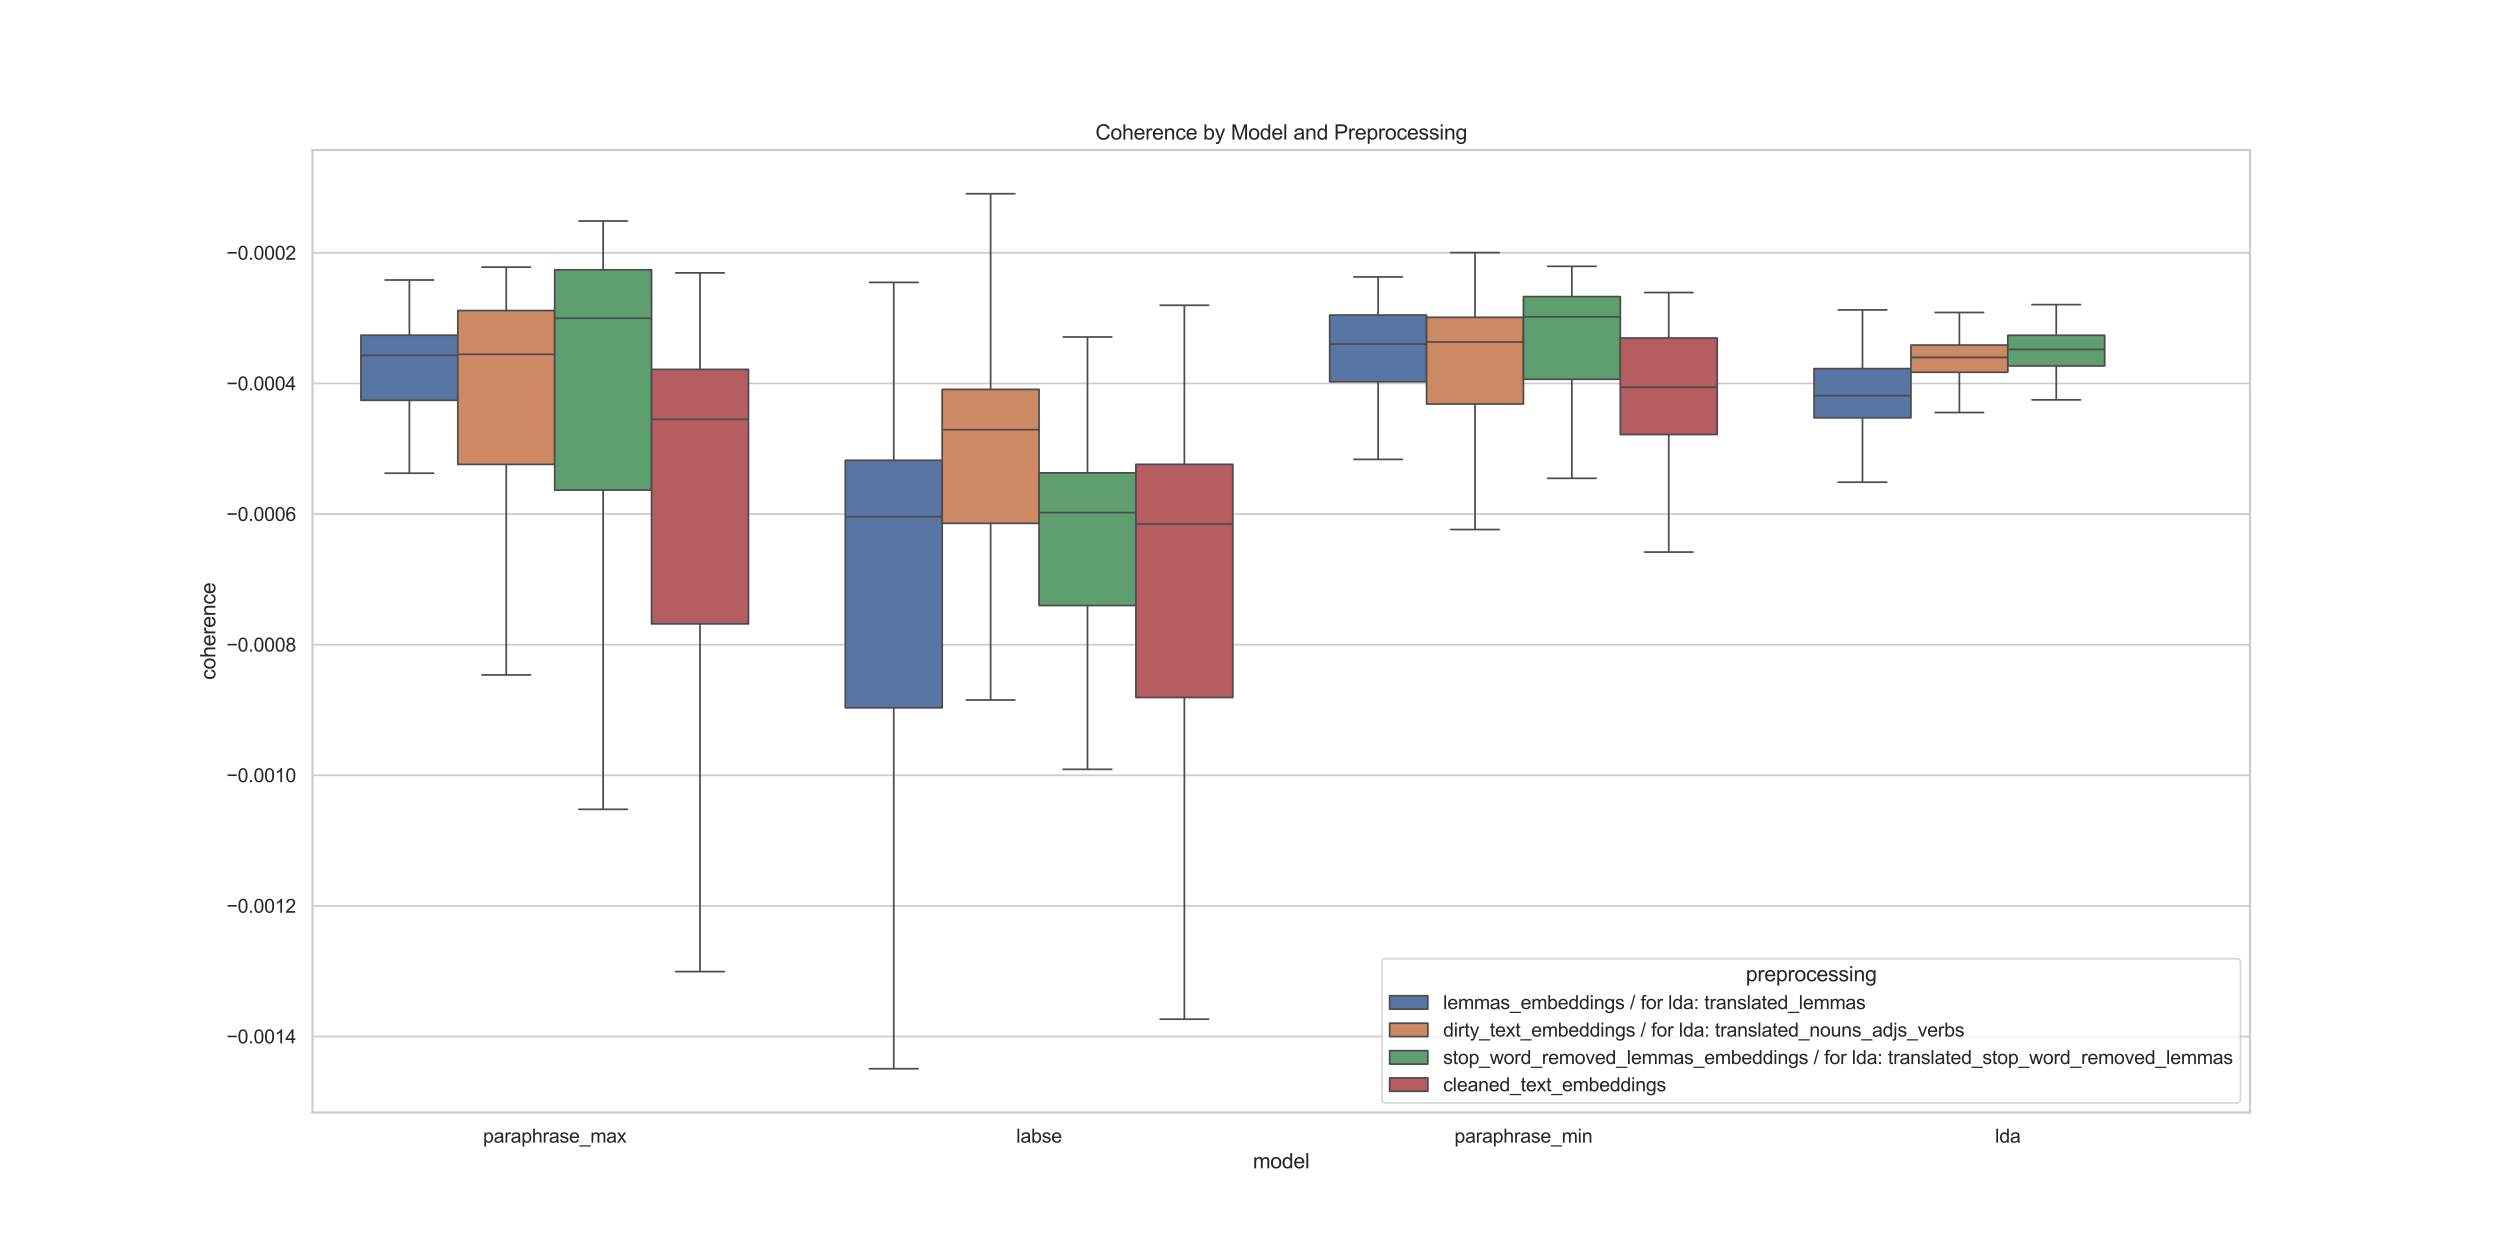 <?xml version="1.0" encoding="utf-8" standalone="no"?>
<!DOCTYPE svg PUBLIC "-//W3C//DTD SVG 1.1//EN"
  "http://www.w3.org/Graphics/SVG/1.1/DTD/svg11.dtd">
<svg xmlns:xlink="http://www.w3.org/1999/xlink" width="1440pt" height="720pt" viewBox="0 0 1440 720" xmlns="http://www.w3.org/2000/svg" version="1.1">
 <defs>
  <style type="text/css">*{stroke-linejoin: round; stroke-linecap: butt}</style>
 </defs>
 <g id="figure_1">
  <g id="patch_1">
   <path d="M 0 720 
L 1440 720 
L 1440 0 
L 0 0 
z
" style="fill: #ffffff"/>
  </g>
  <g id="axes_1">
   <g id="patch_2">
    <path d="M 180 640.8 
L 1296 640.8 
L 1296 86.4 
L 180 86.4 
z
" style="fill: #ffffff"/>
   </g>
   <g id="matplotlib.axis_1">
    <g id="xtick_1">
     <g id="text_1">
      <!-- paraphrase_max -->
      <g style="fill: #262626" transform="translate(278.229 658.174) scale(0.11 -0.11)">
       <defs>
        <path id="ArialMT-70" d="M 422 -1272 
L 422 3319 
L 934 3319 
L 934 2888 
Q 1116 3141 1344 3267 
Q 1572 3394 1897 3394 
Q 2322 3394 2647 3175 
Q 2972 2956 3137 2557 
Q 3303 2159 3303 1684 
Q 3303 1175 3120 767 
Q 2938 359 2589 142 
Q 2241 -75 1856 -75 
Q 1575 -75 1351 44 
Q 1128 163 984 344 
L 984 -1272 
L 422 -1272 
z
M 931 1641 
Q 931 1000 1190 694 
Q 1450 388 1819 388 
Q 2194 388 2461 705 
Q 2728 1022 2728 1688 
Q 2728 2322 2467 2637 
Q 2206 2953 1844 2953 
Q 1484 2953 1207 2617 
Q 931 2281 931 1641 
z
" transform="scale(0.016)"/>
        <path id="ArialMT-61" d="M 2588 409 
Q 2275 144 1986 34 
Q 1697 -75 1366 -75 
Q 819 -75 525 192 
Q 231 459 231 875 
Q 231 1119 342 1320 
Q 453 1522 633 1644 
Q 813 1766 1038 1828 
Q 1203 1872 1538 1913 
Q 2219 1994 2541 2106 
Q 2544 2222 2544 2253 
Q 2544 2597 2384 2738 
Q 2169 2928 1744 2928 
Q 1347 2928 1158 2789 
Q 969 2650 878 2297 
L 328 2372 
Q 403 2725 575 2942 
Q 747 3159 1072 3276 
Q 1397 3394 1825 3394 
Q 2250 3394 2515 3294 
Q 2781 3194 2906 3042 
Q 3031 2891 3081 2659 
Q 3109 2516 3109 2141 
L 3109 1391 
Q 3109 606 3145 398 
Q 3181 191 3288 0 
L 2700 0 
Q 2613 175 2588 409 
z
M 2541 1666 
Q 2234 1541 1622 1453 
Q 1275 1403 1131 1340 
Q 988 1278 909 1158 
Q 831 1038 831 891 
Q 831 666 1001 516 
Q 1172 366 1500 366 
Q 1825 366 2078 508 
Q 2331 650 2450 897 
Q 2541 1088 2541 1459 
L 2541 1666 
z
" transform="scale(0.016)"/>
        <path id="ArialMT-72" d="M 416 0 
L 416 3319 
L 922 3319 
L 922 2816 
Q 1116 3169 1280 3281 
Q 1444 3394 1641 3394 
Q 1925 3394 2219 3213 
L 2025 2691 
Q 1819 2813 1613 2813 
Q 1428 2813 1281 2702 
Q 1134 2591 1072 2394 
Q 978 2094 978 1738 
L 978 0 
L 416 0 
z
" transform="scale(0.016)"/>
        <path id="ArialMT-68" d="M 422 0 
L 422 4581 
L 984 4581 
L 984 2938 
Q 1378 3394 1978 3394 
Q 2347 3394 2619 3248 
Q 2891 3103 3008 2847 
Q 3125 2591 3125 2103 
L 3125 0 
L 2563 0 
L 2563 2103 
Q 2563 2525 2380 2717 
Q 2197 2909 1863 2909 
Q 1613 2909 1392 2779 
Q 1172 2650 1078 2428 
Q 984 2206 984 1816 
L 984 0 
L 422 0 
z
" transform="scale(0.016)"/>
        <path id="ArialMT-73" d="M 197 991 
L 753 1078 
Q 800 744 1014 566 
Q 1228 388 1613 388 
Q 2000 388 2187 545 
Q 2375 703 2375 916 
Q 2375 1106 2209 1216 
Q 2094 1291 1634 1406 
Q 1016 1563 777 1677 
Q 538 1791 414 1992 
Q 291 2194 291 2438 
Q 291 2659 392 2848 
Q 494 3038 669 3163 
Q 800 3259 1026 3326 
Q 1253 3394 1513 3394 
Q 1903 3394 2198 3281 
Q 2494 3169 2634 2976 
Q 2775 2784 2828 2463 
L 2278 2388 
Q 2241 2644 2061 2787 
Q 1881 2931 1553 2931 
Q 1166 2931 1000 2803 
Q 834 2675 834 2503 
Q 834 2394 903 2306 
Q 972 2216 1119 2156 
Q 1203 2125 1616 2013 
Q 2213 1853 2448 1751 
Q 2684 1650 2818 1456 
Q 2953 1263 2953 975 
Q 2953 694 2789 445 
Q 2625 197 2315 61 
Q 2006 -75 1616 -75 
Q 969 -75 630 194 
Q 291 463 197 991 
z
" transform="scale(0.016)"/>
        <path id="ArialMT-65" d="M 2694 1069 
L 3275 997 
Q 3138 488 2766 206 
Q 2394 -75 1816 -75 
Q 1088 -75 661 373 
Q 234 822 234 1631 
Q 234 2469 665 2931 
Q 1097 3394 1784 3394 
Q 2450 3394 2872 2941 
Q 3294 2488 3294 1666 
Q 3294 1616 3291 1516 
L 816 1516 
Q 847 969 1125 678 
Q 1403 388 1819 388 
Q 2128 388 2347 550 
Q 2566 713 2694 1069 
z
M 847 1978 
L 2700 1978 
Q 2663 2397 2488 2606 
Q 2219 2931 1791 2931 
Q 1403 2931 1139 2672 
Q 875 2413 847 1978 
z
" transform="scale(0.016)"/>
        <path id="ArialMT-5f" d="M -97 -1272 
L -97 -866 
L 3631 -866 
L 3631 -1272 
L -97 -1272 
z
" transform="scale(0.016)"/>
        <path id="ArialMT-6d" d="M 422 0 
L 422 3319 
L 925 3319 
L 925 2853 
Q 1081 3097 1340 3245 
Q 1600 3394 1931 3394 
Q 2300 3394 2536 3241 
Q 2772 3088 2869 2813 
Q 3263 3394 3894 3394 
Q 4388 3394 4653 3120 
Q 4919 2847 4919 2278 
L 4919 0 
L 4359 0 
L 4359 2091 
Q 4359 2428 4304 2576 
Q 4250 2725 4106 2815 
Q 3963 2906 3769 2906 
Q 3419 2906 3187 2673 
Q 2956 2441 2956 1928 
L 2956 0 
L 2394 0 
L 2394 2156 
Q 2394 2531 2256 2718 
Q 2119 2906 1806 2906 
Q 1569 2906 1367 2781 
Q 1166 2656 1075 2415 
Q 984 2175 984 1722 
L 984 0 
L 422 0 
z
" transform="scale(0.016)"/>
        <path id="ArialMT-78" d="M 47 0 
L 1259 1725 
L 138 3319 
L 841 3319 
L 1350 2541 
Q 1494 2319 1581 2169 
Q 1719 2375 1834 2534 
L 2394 3319 
L 3066 3319 
L 1919 1756 
L 3153 0 
L 2463 0 
L 1781 1031 
L 1600 1309 
L 728 0 
L 47 0 
z
" transform="scale(0.016)"/>
       </defs>
       <use xlink:href="#ArialMT-70"/>
       <use xlink:href="#ArialMT-61" x="55.615"/>
       <use xlink:href="#ArialMT-72" x="111.23"/>
       <use xlink:href="#ArialMT-61" x="144.531"/>
       <use xlink:href="#ArialMT-70" x="200.146"/>
       <use xlink:href="#ArialMT-68" x="255.762"/>
       <use xlink:href="#ArialMT-72" x="311.377"/>
       <use xlink:href="#ArialMT-61" x="344.678"/>
       <use xlink:href="#ArialMT-73" x="400.293"/>
       <use xlink:href="#ArialMT-65" x="450.293"/>
       <use xlink:href="#ArialMT-5f" x="505.908"/>
       <use xlink:href="#ArialMT-6d" x="561.523"/>
       <use xlink:href="#ArialMT-61" x="644.824"/>
       <use xlink:href="#ArialMT-78" x="700.439"/>
      </g>
     </g>
    </g>
    <g id="xtick_2">
     <g id="text_2">
      <!-- labse -->
      <g style="fill: #262626" transform="translate(585.352 658.174) scale(0.11 -0.11)">
       <defs>
        <path id="ArialMT-6c" d="M 409 0 
L 409 4581 
L 972 4581 
L 972 0 
L 409 0 
z
" transform="scale(0.016)"/>
        <path id="ArialMT-62" d="M 941 0 
L 419 0 
L 419 4581 
L 981 4581 
L 981 2947 
Q 1338 3394 1891 3394 
Q 2197 3394 2470 3270 
Q 2744 3147 2920 2923 
Q 3097 2700 3197 2384 
Q 3297 2069 3297 1709 
Q 3297 856 2875 390 
Q 2453 -75 1863 -75 
Q 1275 -75 941 416 
L 941 0 
z
M 934 1684 
Q 934 1088 1097 822 
Q 1363 388 1816 388 
Q 2184 388 2453 708 
Q 2722 1028 2722 1663 
Q 2722 2313 2464 2622 
Q 2206 2931 1841 2931 
Q 1472 2931 1203 2611 
Q 934 2291 934 1684 
z
" transform="scale(0.016)"/>
       </defs>
       <use xlink:href="#ArialMT-6c"/>
       <use xlink:href="#ArialMT-61" x="22.217"/>
       <use xlink:href="#ArialMT-62" x="77.832"/>
       <use xlink:href="#ArialMT-73" x="133.447"/>
       <use xlink:href="#ArialMT-65" x="183.447"/>
      </g>
     </g>
    </g>
    <g id="xtick_3">
     <g id="text_3">
      <!-- paraphrase_min -->
      <g style="fill: #262626" transform="translate(837.757 658.174) scale(0.11 -0.11)">
       <defs>
        <path id="ArialMT-69" d="M 425 3934 
L 425 4581 
L 988 4581 
L 988 3934 
L 425 3934 
z
M 425 0 
L 425 3319 
L 988 3319 
L 988 0 
L 425 0 
z
" transform="scale(0.016)"/>
        <path id="ArialMT-6e" d="M 422 0 
L 422 3319 
L 928 3319 
L 928 2847 
Q 1294 3394 1984 3394 
Q 2284 3394 2536 3286 
Q 2788 3178 2913 3003 
Q 3038 2828 3088 2588 
Q 3119 2431 3119 2041 
L 3119 0 
L 2556 0 
L 2556 2019 
Q 2556 2363 2490 2533 
Q 2425 2703 2258 2804 
Q 2091 2906 1866 2906 
Q 1506 2906 1245 2678 
Q 984 2450 984 1813 
L 984 0 
L 422 0 
z
" transform="scale(0.016)"/>
       </defs>
       <use xlink:href="#ArialMT-70"/>
       <use xlink:href="#ArialMT-61" x="55.615"/>
       <use xlink:href="#ArialMT-72" x="111.23"/>
       <use xlink:href="#ArialMT-61" x="144.531"/>
       <use xlink:href="#ArialMT-70" x="200.146"/>
       <use xlink:href="#ArialMT-68" x="255.762"/>
       <use xlink:href="#ArialMT-72" x="311.377"/>
       <use xlink:href="#ArialMT-61" x="344.678"/>
       <use xlink:href="#ArialMT-73" x="400.293"/>
       <use xlink:href="#ArialMT-65" x="450.293"/>
       <use xlink:href="#ArialMT-5f" x="505.908"/>
       <use xlink:href="#ArialMT-6d" x="561.523"/>
       <use xlink:href="#ArialMT-69" x="644.824"/>
       <use xlink:href="#ArialMT-6e" x="667.041"/>
      </g>
     </g>
    </g>
    <g id="xtick_4">
     <g id="text_4">
      <!-- lda -->
      <g style="fill: #262626" transform="translate(1149.161 658.174) scale(0.11 -0.11)">
       <defs>
        <path id="ArialMT-64" d="M 2575 0 
L 2575 419 
Q 2259 -75 1647 -75 
Q 1250 -75 917 144 
Q 584 363 401 755 
Q 219 1147 219 1656 
Q 219 2153 384 2558 
Q 550 2963 881 3178 
Q 1213 3394 1622 3394 
Q 1922 3394 2156 3267 
Q 2391 3141 2538 2938 
L 2538 4581 
L 3097 4581 
L 3097 0 
L 2575 0 
z
M 797 1656 
Q 797 1019 1065 703 
Q 1334 388 1700 388 
Q 2069 388 2326 689 
Q 2584 991 2584 1609 
Q 2584 2291 2321 2609 
Q 2059 2928 1675 2928 
Q 1300 2928 1048 2622 
Q 797 2316 797 1656 
z
" transform="scale(0.016)"/>
       </defs>
       <use xlink:href="#ArialMT-6c"/>
       <use xlink:href="#ArialMT-64" x="22.217"/>
       <use xlink:href="#ArialMT-61" x="77.832"/>
      </g>
     </g>
    </g>
    <g id="text_5">
     <!-- model -->
     <g style="fill: #262626" transform="translate(721.659 672.949) scale(0.12 -0.12)">
      <defs>
       <path id="ArialMT-6f" d="M 213 1659 
Q 213 2581 725 3025 
Q 1153 3394 1769 3394 
Q 2453 3394 2887 2945 
Q 3322 2497 3322 1706 
Q 3322 1066 3130 698 
Q 2938 331 2570 128 
Q 2203 -75 1769 -75 
Q 1072 -75 642 372 
Q 213 819 213 1659 
z
M 791 1659 
Q 791 1022 1069 705 
Q 1347 388 1769 388 
Q 2188 388 2466 706 
Q 2744 1025 2744 1678 
Q 2744 2294 2464 2611 
Q 2184 2928 1769 2928 
Q 1347 2928 1069 2612 
Q 791 2297 791 1659 
z
" transform="scale(0.016)"/>
      </defs>
      <use xlink:href="#ArialMT-6d"/>
      <use xlink:href="#ArialMT-6f" x="83.301"/>
      <use xlink:href="#ArialMT-64" x="138.916"/>
      <use xlink:href="#ArialMT-65" x="194.531"/>
      <use xlink:href="#ArialMT-6c" x="250.146"/>
     </g>
    </g>
   </g>
   <g id="matplotlib.axis_2">
    <g id="ytick_1">
     <g id="line2d_1">
      <path d="M 180 597.036 
L 1296 597.036 
" clip-path="url(#pab6ccb978d)" style="fill: none; stroke: #cccccc; stroke-linecap: round"/>
     </g>
     <g id="text_6">
      <!-- −0.0014 -->
      <g style="fill: #262626" transform="translate(130.434 600.973) scale(0.11 -0.11)">
       <defs>
        <path id="ArialMT-2212" d="M 3381 1997 
L 356 1997 
L 356 2522 
L 3381 2522 
L 3381 1997 
z
" transform="scale(0.016)"/>
        <path id="ArialMT-30" d="M 266 2259 
Q 266 3072 433 3567 
Q 600 4063 929 4331 
Q 1259 4600 1759 4600 
Q 2128 4600 2406 4451 
Q 2684 4303 2865 4023 
Q 3047 3744 3150 3342 
Q 3253 2941 3253 2259 
Q 3253 1453 3087 958 
Q 2922 463 2592 192 
Q 2263 -78 1759 -78 
Q 1097 -78 719 397 
Q 266 969 266 2259 
z
M 844 2259 
Q 844 1131 1108 757 
Q 1372 384 1759 384 
Q 2147 384 2411 759 
Q 2675 1134 2675 2259 
Q 2675 3391 2411 3762 
Q 2147 4134 1753 4134 
Q 1366 4134 1134 3806 
Q 844 3388 844 2259 
z
" transform="scale(0.016)"/>
        <path id="ArialMT-2e" d="M 581 0 
L 581 641 
L 1222 641 
L 1222 0 
L 581 0 
z
" transform="scale(0.016)"/>
        <path id="ArialMT-31" d="M 2384 0 
L 1822 0 
L 1822 3584 
Q 1619 3391 1289 3197 
Q 959 3003 697 2906 
L 697 3450 
Q 1169 3672 1522 3987 
Q 1875 4303 2022 4600 
L 2384 4600 
L 2384 0 
z
" transform="scale(0.016)"/>
        <path id="ArialMT-34" d="M 2069 0 
L 2069 1097 
L 81 1097 
L 81 1613 
L 2172 4581 
L 2631 4581 
L 2631 1613 
L 3250 1613 
L 3250 1097 
L 2631 1097 
L 2631 0 
L 2069 0 
z
M 2069 1613 
L 2069 3678 
L 634 1613 
L 2069 1613 
z
" transform="scale(0.016)"/>
       </defs>
       <use xlink:href="#ArialMT-2212"/>
       <use xlink:href="#ArialMT-30" x="58.398"/>
       <use xlink:href="#ArialMT-2e" x="114.014"/>
       <use xlink:href="#ArialMT-30" x="141.797"/>
       <use xlink:href="#ArialMT-30" x="197.412"/>
       <use xlink:href="#ArialMT-31" x="253.027"/>
       <use xlink:href="#ArialMT-34" x="308.643"/>
      </g>
     </g>
    </g>
    <g id="ytick_2">
     <g id="line2d_2">
      <path d="M 180 521.807 
L 1296 521.807 
" clip-path="url(#pab6ccb978d)" style="fill: none; stroke: #cccccc; stroke-linecap: round"/>
     </g>
     <g id="text_7">
      <!-- −0.0012 -->
      <g style="fill: #262626" transform="translate(130.434 525.744) scale(0.11 -0.11)">
       <defs>
        <path id="ArialMT-32" d="M 3222 541 
L 3222 0 
L 194 0 
Q 188 203 259 391 
Q 375 700 629 1000 
Q 884 1300 1366 1694 
Q 2113 2306 2375 2664 
Q 2638 3022 2638 3341 
Q 2638 3675 2398 3904 
Q 2159 4134 1775 4134 
Q 1369 4134 1125 3890 
Q 881 3647 878 3216 
L 300 3275 
Q 359 3922 746 4261 
Q 1134 4600 1788 4600 
Q 2447 4600 2831 4234 
Q 3216 3869 3216 3328 
Q 3216 3053 3103 2787 
Q 2991 2522 2730 2228 
Q 2469 1934 1863 1422 
Q 1356 997 1212 845 
Q 1069 694 975 541 
L 3222 541 
z
" transform="scale(0.016)"/>
       </defs>
       <use xlink:href="#ArialMT-2212"/>
       <use xlink:href="#ArialMT-30" x="58.398"/>
       <use xlink:href="#ArialMT-2e" x="114.014"/>
       <use xlink:href="#ArialMT-30" x="141.797"/>
       <use xlink:href="#ArialMT-30" x="197.412"/>
       <use xlink:href="#ArialMT-31" x="253.027"/>
       <use xlink:href="#ArialMT-32" x="308.643"/>
      </g>
     </g>
    </g>
    <g id="ytick_3">
     <g id="line2d_3">
      <path d="M 180 446.578 
L 1296 446.578 
" clip-path="url(#pab6ccb978d)" style="fill: none; stroke: #cccccc; stroke-linecap: round"/>
     </g>
     <g id="text_8">
      <!-- −0.0010 -->
      <g style="fill: #262626" transform="translate(130.434 450.515) scale(0.11 -0.11)">
       <use xlink:href="#ArialMT-2212"/>
       <use xlink:href="#ArialMT-30" x="58.398"/>
       <use xlink:href="#ArialMT-2e" x="114.014"/>
       <use xlink:href="#ArialMT-30" x="141.797"/>
       <use xlink:href="#ArialMT-30" x="197.412"/>
       <use xlink:href="#ArialMT-31" x="253.027"/>
       <use xlink:href="#ArialMT-30" x="308.643"/>
      </g>
     </g>
    </g>
    <g id="ytick_4">
     <g id="line2d_4">
      <path d="M 180 371.35 
L 1296 371.35 
" clip-path="url(#pab6ccb978d)" style="fill: none; stroke: #cccccc; stroke-linecap: round"/>
     </g>
     <g id="text_9">
      <!-- −0.0008 -->
      <g style="fill: #262626" transform="translate(130.434 375.287) scale(0.11 -0.11)">
       <defs>
        <path id="ArialMT-38" d="M 1131 2484 
Q 781 2613 612 2850 
Q 444 3088 444 3419 
Q 444 3919 803 4259 
Q 1163 4600 1759 4600 
Q 2359 4600 2725 4251 
Q 3091 3903 3091 3403 
Q 3091 3084 2923 2848 
Q 2756 2613 2416 2484 
Q 2838 2347 3058 2040 
Q 3278 1734 3278 1309 
Q 3278 722 2862 322 
Q 2447 -78 1769 -78 
Q 1091 -78 675 323 
Q 259 725 259 1325 
Q 259 1772 486 2073 
Q 713 2375 1131 2484 
z
M 1019 3438 
Q 1019 3113 1228 2906 
Q 1438 2700 1772 2700 
Q 2097 2700 2305 2904 
Q 2513 3109 2513 3406 
Q 2513 3716 2298 3927 
Q 2084 4138 1766 4138 
Q 1444 4138 1231 3931 
Q 1019 3725 1019 3438 
z
M 838 1322 
Q 838 1081 952 856 
Q 1066 631 1291 507 
Q 1516 384 1775 384 
Q 2178 384 2440 643 
Q 2703 903 2703 1303 
Q 2703 1709 2433 1975 
Q 2163 2241 1756 2241 
Q 1359 2241 1098 1978 
Q 838 1716 838 1322 
z
" transform="scale(0.016)"/>
       </defs>
       <use xlink:href="#ArialMT-2212"/>
       <use xlink:href="#ArialMT-30" x="58.398"/>
       <use xlink:href="#ArialMT-2e" x="114.014"/>
       <use xlink:href="#ArialMT-30" x="141.797"/>
       <use xlink:href="#ArialMT-30" x="197.412"/>
       <use xlink:href="#ArialMT-30" x="253.027"/>
       <use xlink:href="#ArialMT-38" x="308.643"/>
      </g>
     </g>
    </g>
    <g id="ytick_5">
     <g id="line2d_5">
      <path d="M 180 296.121 
L 1296 296.121 
" clip-path="url(#pab6ccb978d)" style="fill: none; stroke: #cccccc; stroke-linecap: round"/>
     </g>
     <g id="text_10">
      <!-- −0.0006 -->
      <g style="fill: #262626" transform="translate(130.434 300.058) scale(0.11 -0.11)">
       <defs>
        <path id="ArialMT-36" d="M 3184 3459 
L 2625 3416 
Q 2550 3747 2413 3897 
Q 2184 4138 1850 4138 
Q 1581 4138 1378 3988 
Q 1113 3794 959 3422 
Q 806 3050 800 2363 
Q 1003 2672 1297 2822 
Q 1591 2972 1913 2972 
Q 2475 2972 2870 2558 
Q 3266 2144 3266 1488 
Q 3266 1056 3080 686 
Q 2894 316 2569 119 
Q 2244 -78 1831 -78 
Q 1128 -78 684 439 
Q 241 956 241 2144 
Q 241 3472 731 4075 
Q 1159 4600 1884 4600 
Q 2425 4600 2770 4297 
Q 3116 3994 3184 3459 
z
M 888 1484 
Q 888 1194 1011 928 
Q 1134 663 1356 523 
Q 1578 384 1822 384 
Q 2178 384 2434 671 
Q 2691 959 2691 1453 
Q 2691 1928 2437 2201 
Q 2184 2475 1800 2475 
Q 1419 2475 1153 2201 
Q 888 1928 888 1484 
z
" transform="scale(0.016)"/>
       </defs>
       <use xlink:href="#ArialMT-2212"/>
       <use xlink:href="#ArialMT-30" x="58.398"/>
       <use xlink:href="#ArialMT-2e" x="114.014"/>
       <use xlink:href="#ArialMT-30" x="141.797"/>
       <use xlink:href="#ArialMT-30" x="197.412"/>
       <use xlink:href="#ArialMT-30" x="253.027"/>
       <use xlink:href="#ArialMT-36" x="308.643"/>
      </g>
     </g>
    </g>
    <g id="ytick_6">
     <g id="line2d_6">
      <path d="M 180 220.892 
L 1296 220.892 
" clip-path="url(#pab6ccb978d)" style="fill: none; stroke: #cccccc; stroke-linecap: round"/>
     </g>
     <g id="text_11">
      <!-- −0.0004 -->
      <g style="fill: #262626" transform="translate(130.434 224.829) scale(0.11 -0.11)">
       <use xlink:href="#ArialMT-2212"/>
       <use xlink:href="#ArialMT-30" x="58.398"/>
       <use xlink:href="#ArialMT-2e" x="114.014"/>
       <use xlink:href="#ArialMT-30" x="141.797"/>
       <use xlink:href="#ArialMT-30" x="197.412"/>
       <use xlink:href="#ArialMT-30" x="253.027"/>
       <use xlink:href="#ArialMT-34" x="308.643"/>
      </g>
     </g>
    </g>
    <g id="ytick_7">
     <g id="line2d_7">
      <path d="M 180 145.664 
L 1296 145.664 
" clip-path="url(#pab6ccb978d)" style="fill: none; stroke: #cccccc; stroke-linecap: round"/>
     </g>
     <g id="text_12">
      <!-- −0.0002 -->
      <g style="fill: #262626" transform="translate(130.434 149.601) scale(0.11 -0.11)">
       <use xlink:href="#ArialMT-2212"/>
       <use xlink:href="#ArialMT-30" x="58.398"/>
       <use xlink:href="#ArialMT-2e" x="114.014"/>
       <use xlink:href="#ArialMT-30" x="141.797"/>
       <use xlink:href="#ArialMT-30" x="197.412"/>
       <use xlink:href="#ArialMT-30" x="253.027"/>
       <use xlink:href="#ArialMT-32" x="308.643"/>
      </g>
     </g>
    </g>
    <g id="text_13">
     <!-- coherence -->
     <g style="fill: #262626" transform="translate(124.049 391.617) rotate(-90) scale(0.12 -0.12)">
      <defs>
       <path id="ArialMT-63" d="M 2588 1216 
L 3141 1144 
Q 3050 572 2676 248 
Q 2303 -75 1759 -75 
Q 1078 -75 664 370 
Q 250 816 250 1647 
Q 250 2184 428 2587 
Q 606 2991 970 3192 
Q 1334 3394 1763 3394 
Q 2303 3394 2647 3120 
Q 2991 2847 3088 2344 
L 2541 2259 
Q 2463 2594 2264 2762 
Q 2066 2931 1784 2931 
Q 1359 2931 1093 2626 
Q 828 2322 828 1663 
Q 828 994 1084 691 
Q 1341 388 1753 388 
Q 2084 388 2306 591 
Q 2528 794 2588 1216 
z
" transform="scale(0.016)"/>
      </defs>
      <use xlink:href="#ArialMT-63"/>
      <use xlink:href="#ArialMT-6f" x="50"/>
      <use xlink:href="#ArialMT-68" x="105.615"/>
      <use xlink:href="#ArialMT-65" x="161.23"/>
      <use xlink:href="#ArialMT-72" x="216.846"/>
      <use xlink:href="#ArialMT-65" x="250.146"/>
      <use xlink:href="#ArialMT-6e" x="305.762"/>
      <use xlink:href="#ArialMT-63" x="361.377"/>
      <use xlink:href="#ArialMT-65" x="411.377"/>
     </g>
    </g>
   </g>
   <g id="patch_3">
    <path d="M 319.5 70.435 
L 319.5 70.435 
L 319.5 70.435 
L 319.5 70.435 
z
" clip-path="url(#pab6ccb978d)" style="fill: #5875a4; stroke: #4c4c4c; stroke-linejoin: miter"/>
   </g>
   <g id="patch_4">
    <path d="M 319.5 70.435 
L 319.5 70.435 
L 319.5 70.435 
L 319.5 70.435 
z
" clip-path="url(#pab6ccb978d)" style="fill: #cc8963; stroke: #4c4c4c; stroke-linejoin: miter"/>
   </g>
   <g id="patch_5">
    <path d="M 319.5 70.435 
L 319.5 70.435 
L 319.5 70.435 
L 319.5 70.435 
z
" clip-path="url(#pab6ccb978d)" style="fill: #5f9e6e; stroke: #4c4c4c; stroke-linejoin: miter"/>
   </g>
   <g id="patch_6">
    <path d="M 319.5 70.435 
L 319.5 70.435 
L 319.5 70.435 
L 319.5 70.435 
z
" clip-path="url(#pab6ccb978d)" style="fill: #b55d60; stroke: #4c4c4c; stroke-linejoin: miter"/>
   </g>
   <g id="patch_7">
    <path d="M 207.9 230.61 
L 263.7 230.61 
L 263.7 193.08 
L 207.9 193.08 
L 207.9 230.61 
z
" clip-path="url(#pab6ccb978d)" style="fill: #5875a4; stroke: #4c4c4c; stroke-linejoin: miter"/>
   </g>
   <g id="line2d_8">
    <path d="M 235.8 230.61 
L 235.8 272.55 
" clip-path="url(#pab6ccb978d)" style="fill: none; stroke: #4c4c4c"/>
   </g>
   <g id="line2d_9">
    <path d="M 235.8 193.08 
L 235.8 161.295 
" clip-path="url(#pab6ccb978d)" style="fill: none; stroke: #4c4c4c"/>
   </g>
   <g id="line2d_10">
    <path d="M 221.85 272.55 
L 249.75 272.55 
" clip-path="url(#pab6ccb978d)" style="fill: none; stroke: #4c4c4c; stroke-linecap: round"/>
   </g>
   <g id="line2d_11">
    <path d="M 221.85 161.295 
L 249.75 161.295 
" clip-path="url(#pab6ccb978d)" style="fill: none; stroke: #4c4c4c; stroke-linecap: round"/>
   </g>
   <g id="patch_8">
    <path d="M 486.9 407.679 
L 542.7 407.679 
L 542.7 265.103 
L 486.9 265.103 
L 486.9 407.679 
z
" clip-path="url(#pab6ccb978d)" style="fill: #5875a4; stroke: #4c4c4c; stroke-linejoin: miter"/>
   </g>
   <g id="line2d_12">
    <path d="M 514.8 407.679 
L 514.8 615.6 
" clip-path="url(#pab6ccb978d)" style="fill: none; stroke: #4c4c4c"/>
   </g>
   <g id="line2d_13">
    <path d="M 514.8 265.103 
L 514.8 162.677 
" clip-path="url(#pab6ccb978d)" style="fill: none; stroke: #4c4c4c"/>
   </g>
   <g id="line2d_14">
    <path d="M 500.85 615.6 
L 528.75 615.6 
" clip-path="url(#pab6ccb978d)" style="fill: none; stroke: #4c4c4c; stroke-linecap: round"/>
   </g>
   <g id="line2d_15">
    <path d="M 500.85 162.677 
L 528.75 162.677 
" clip-path="url(#pab6ccb978d)" style="fill: none; stroke: #4c4c4c; stroke-linecap: round"/>
   </g>
   <g id="patch_9">
    <path d="M 765.9 219.907 
L 821.7 219.907 
L 821.7 181.497 
L 765.9 181.497 
L 765.9 219.907 
z
" clip-path="url(#pab6ccb978d)" style="fill: #5875a4; stroke: #4c4c4c; stroke-linejoin: miter"/>
   </g>
   <g id="line2d_16">
    <path d="M 793.8 219.907 
L 793.8 264.615 
" clip-path="url(#pab6ccb978d)" style="fill: none; stroke: #4c4c4c"/>
   </g>
   <g id="line2d_17">
    <path d="M 793.8 181.497 
L 793.8 159.527 
" clip-path="url(#pab6ccb978d)" style="fill: none; stroke: #4c4c4c"/>
   </g>
   <g id="line2d_18">
    <path d="M 779.85 264.615 
L 807.75 264.615 
" clip-path="url(#pab6ccb978d)" style="fill: none; stroke: #4c4c4c; stroke-linecap: round"/>
   </g>
   <g id="line2d_19">
    <path d="M 779.85 159.527 
L 807.75 159.527 
" clip-path="url(#pab6ccb978d)" style="fill: none; stroke: #4c4c4c; stroke-linecap: round"/>
   </g>
   <g id="patch_10">
    <path d="M 1044.9 240.656 
L 1100.7 240.656 
L 1100.7 212.312 
L 1044.9 212.312 
L 1044.9 240.656 
z
" clip-path="url(#pab6ccb978d)" style="fill: #5875a4; stroke: #4c4c4c; stroke-linejoin: miter"/>
   </g>
   <g id="line2d_20">
    <path d="M 1072.8 240.656 
L 1072.8 277.751 
" clip-path="url(#pab6ccb978d)" style="fill: none; stroke: #4c4c4c"/>
   </g>
   <g id="line2d_21">
    <path d="M 1072.8 212.312 
L 1072.8 178.524 
" clip-path="url(#pab6ccb978d)" style="fill: none; stroke: #4c4c4c"/>
   </g>
   <g id="line2d_22">
    <path d="M 1058.85 277.751 
L 1086.75 277.751 
" clip-path="url(#pab6ccb978d)" style="fill: none; stroke: #4c4c4c; stroke-linecap: round"/>
   </g>
   <g id="line2d_23">
    <path d="M 1058.85 178.524 
L 1086.75 178.524 
" clip-path="url(#pab6ccb978d)" style="fill: none; stroke: #4c4c4c; stroke-linecap: round"/>
   </g>
   <g id="patch_11">
    <path d="M 263.7 267.496 
L 319.5 267.496 
L 319.5 178.885 
L 263.7 178.885 
L 263.7 267.496 
z
" clip-path="url(#pab6ccb978d)" style="fill: #cc8963; stroke: #4c4c4c; stroke-linejoin: miter"/>
   </g>
   <g id="line2d_24">
    <path d="M 291.6 267.496 
L 291.6 388.755 
" clip-path="url(#pab6ccb978d)" style="fill: none; stroke: #4c4c4c"/>
   </g>
   <g id="line2d_25">
    <path d="M 291.6 178.885 
L 291.6 153.877 
" clip-path="url(#pab6ccb978d)" style="fill: none; stroke: #4c4c4c"/>
   </g>
   <g id="line2d_26">
    <path d="M 277.65 388.755 
L 305.55 388.755 
" clip-path="url(#pab6ccb978d)" style="fill: none; stroke: #4c4c4c; stroke-linecap: round"/>
   </g>
   <g id="line2d_27">
    <path d="M 277.65 153.877 
L 305.55 153.877 
" clip-path="url(#pab6ccb978d)" style="fill: none; stroke: #4c4c4c; stroke-linecap: round"/>
   </g>
   <g id="patch_12">
    <path d="M 542.7 301.451 
L 598.5 301.451 
L 598.5 224.28 
L 542.7 224.28 
L 542.7 301.451 
z
" clip-path="url(#pab6ccb978d)" style="fill: #cc8963; stroke: #4c4c4c; stroke-linejoin: miter"/>
   </g>
   <g id="line2d_28">
    <path d="M 570.6 301.451 
L 570.6 403.202 
" clip-path="url(#pab6ccb978d)" style="fill: none; stroke: #4c4c4c"/>
   </g>
   <g id="line2d_29">
    <path d="M 570.6 224.28 
L 570.6 111.6 
" clip-path="url(#pab6ccb978d)" style="fill: none; stroke: #4c4c4c"/>
   </g>
   <g id="line2d_30">
    <path d="M 556.65 403.202 
L 584.55 403.202 
" clip-path="url(#pab6ccb978d)" style="fill: none; stroke: #4c4c4c; stroke-linecap: round"/>
   </g>
   <g id="line2d_31">
    <path d="M 556.65 111.6 
L 584.55 111.6 
" clip-path="url(#pab6ccb978d)" style="fill: none; stroke: #4c4c4c; stroke-linecap: round"/>
   </g>
   <g id="patch_13">
    <path d="M 821.7 232.69 
L 877.5 232.69 
L 877.5 182.797 
L 821.7 182.797 
L 821.7 232.69 
z
" clip-path="url(#pab6ccb978d)" style="fill: #cc8963; stroke: #4c4c4c; stroke-linejoin: miter"/>
   </g>
   <g id="line2d_32">
    <path d="M 849.6 232.69 
L 849.6 304.998 
" clip-path="url(#pab6ccb978d)" style="fill: none; stroke: #4c4c4c"/>
   </g>
   <g id="line2d_33">
    <path d="M 849.6 182.797 
L 849.6 145.514 
" clip-path="url(#pab6ccb978d)" style="fill: none; stroke: #4c4c4c"/>
   </g>
   <g id="line2d_34">
    <path d="M 835.65 304.998 
L 863.55 304.998 
" clip-path="url(#pab6ccb978d)" style="fill: none; stroke: #4c4c4c; stroke-linecap: round"/>
   </g>
   <g id="line2d_35">
    <path d="M 835.65 145.514 
L 863.55 145.514 
" clip-path="url(#pab6ccb978d)" style="fill: none; stroke: #4c4c4c; stroke-linecap: round"/>
   </g>
   <g id="patch_14">
    <path d="M 1100.7 214.413 
L 1156.5 214.413 
L 1156.5 198.758 
L 1100.7 198.758 
L 1100.7 214.413 
z
" clip-path="url(#pab6ccb978d)" style="fill: #cc8963; stroke: #4c4c4c; stroke-linejoin: miter"/>
   </g>
   <g id="line2d_36">
    <path d="M 1128.6 214.413 
L 1128.6 237.637 
" clip-path="url(#pab6ccb978d)" style="fill: none; stroke: #4c4c4c"/>
   </g>
   <g id="line2d_37">
    <path d="M 1128.6 198.758 
L 1128.6 179.993 
" clip-path="url(#pab6ccb978d)" style="fill: none; stroke: #4c4c4c"/>
   </g>
   <g id="line2d_38">
    <path d="M 1114.65 237.637 
L 1142.55 237.637 
" clip-path="url(#pab6ccb978d)" style="fill: none; stroke: #4c4c4c; stroke-linecap: round"/>
   </g>
   <g id="line2d_39">
    <path d="M 1114.65 179.993 
L 1142.55 179.993 
" clip-path="url(#pab6ccb978d)" style="fill: none; stroke: #4c4c4c; stroke-linecap: round"/>
   </g>
   <g id="patch_15">
    <path d="M 319.5 282.294 
L 375.3 282.294 
L 375.3 155.422 
L 319.5 155.422 
L 319.5 282.294 
z
" clip-path="url(#pab6ccb978d)" style="fill: #5f9e6e; stroke: #4c4c4c; stroke-linejoin: miter"/>
   </g>
   <g id="line2d_40">
    <path d="M 347.4 282.294 
L 347.4 466.157 
" clip-path="url(#pab6ccb978d)" style="fill: none; stroke: #4c4c4c"/>
   </g>
   <g id="line2d_41">
    <path d="M 347.4 155.422 
L 347.4 127.299 
" clip-path="url(#pab6ccb978d)" style="fill: none; stroke: #4c4c4c"/>
   </g>
   <g id="line2d_42">
    <path d="M 333.45 466.157 
L 361.35 466.157 
" clip-path="url(#pab6ccb978d)" style="fill: none; stroke: #4c4c4c; stroke-linecap: round"/>
   </g>
   <g id="line2d_43">
    <path d="M 333.45 127.299 
L 361.35 127.299 
" clip-path="url(#pab6ccb978d)" style="fill: none; stroke: #4c4c4c; stroke-linecap: round"/>
   </g>
   <g id="patch_16">
    <path d="M 598.5 348.796 
L 654.3 348.796 
L 654.3 272.367 
L 598.5 272.367 
L 598.5 348.796 
z
" clip-path="url(#pab6ccb978d)" style="fill: #5f9e6e; stroke: #4c4c4c; stroke-linejoin: miter"/>
   </g>
   <g id="line2d_44">
    <path d="M 626.4 348.796 
L 626.4 443.136 
" clip-path="url(#pab6ccb978d)" style="fill: none; stroke: #4c4c4c"/>
   </g>
   <g id="line2d_45">
    <path d="M 626.4 272.367 
L 626.4 194.103 
" clip-path="url(#pab6ccb978d)" style="fill: none; stroke: #4c4c4c"/>
   </g>
   <g id="line2d_46">
    <path d="M 612.45 443.136 
L 640.35 443.136 
" clip-path="url(#pab6ccb978d)" style="fill: none; stroke: #4c4c4c; stroke-linecap: round"/>
   </g>
   <g id="line2d_47">
    <path d="M 612.45 194.103 
L 640.35 194.103 
" clip-path="url(#pab6ccb978d)" style="fill: none; stroke: #4c4c4c; stroke-linecap: round"/>
   </g>
   <g id="patch_17">
    <path d="M 877.5 218.461 
L 933.3 218.461 
L 933.3 170.838 
L 877.5 170.838 
L 877.5 218.461 
z
" clip-path="url(#pab6ccb978d)" style="fill: #5f9e6e; stroke: #4c4c4c; stroke-linejoin: miter"/>
   </g>
   <g id="line2d_48">
    <path d="M 905.4 218.461 
L 905.4 275.538 
" clip-path="url(#pab6ccb978d)" style="fill: none; stroke: #4c4c4c"/>
   </g>
   <g id="line2d_49">
    <path d="M 905.4 170.838 
L 905.4 153.405 
" clip-path="url(#pab6ccb978d)" style="fill: none; stroke: #4c4c4c"/>
   </g>
   <g id="line2d_50">
    <path d="M 891.45 275.538 
L 919.35 275.538 
" clip-path="url(#pab6ccb978d)" style="fill: none; stroke: #4c4c4c; stroke-linecap: round"/>
   </g>
   <g id="line2d_51">
    <path d="M 891.45 153.405 
L 919.35 153.405 
" clip-path="url(#pab6ccb978d)" style="fill: none; stroke: #4c4c4c; stroke-linecap: round"/>
   </g>
   <g id="patch_18">
    <path d="M 1156.5 210.792 
L 1212.3 210.792 
L 1212.3 193.115 
L 1156.5 193.115 
L 1156.5 210.792 
z
" clip-path="url(#pab6ccb978d)" style="fill: #5f9e6e; stroke: #4c4c4c; stroke-linejoin: miter"/>
   </g>
   <g id="line2d_52">
    <path d="M 1184.4 210.792 
L 1184.4 230.326 
" clip-path="url(#pab6ccb978d)" style="fill: none; stroke: #4c4c4c"/>
   </g>
   <g id="line2d_53">
    <path d="M 1184.4 193.115 
L 1184.4 175.453 
" clip-path="url(#pab6ccb978d)" style="fill: none; stroke: #4c4c4c"/>
   </g>
   <g id="line2d_54">
    <path d="M 1170.45 230.326 
L 1198.35 230.326 
" clip-path="url(#pab6ccb978d)" style="fill: none; stroke: #4c4c4c; stroke-linecap: round"/>
   </g>
   <g id="line2d_55">
    <path d="M 1170.45 175.453 
L 1198.35 175.453 
" clip-path="url(#pab6ccb978d)" style="fill: none; stroke: #4c4c4c; stroke-linecap: round"/>
   </g>
   <g id="patch_19">
    <path d="M 375.3 359.343 
L 431.1 359.343 
L 431.1 212.775 
L 375.3 212.775 
L 375.3 359.343 
z
" clip-path="url(#pab6ccb978d)" style="fill: #b55d60; stroke: #4c4c4c; stroke-linejoin: miter"/>
   </g>
   <g id="line2d_56">
    <path d="M 403.2 359.343 
L 403.2 559.647 
" clip-path="url(#pab6ccb978d)" style="fill: none; stroke: #4c4c4c"/>
   </g>
   <g id="line2d_57">
    <path d="M 403.2 212.775 
L 403.2 157.183 
" clip-path="url(#pab6ccb978d)" style="fill: none; stroke: #4c4c4c"/>
   </g>
   <g id="line2d_58">
    <path d="M 389.25 559.647 
L 417.15 559.647 
" clip-path="url(#pab6ccb978d)" style="fill: none; stroke: #4c4c4c; stroke-linecap: round"/>
   </g>
   <g id="line2d_59">
    <path d="M 389.25 157.183 
L 417.15 157.183 
" clip-path="url(#pab6ccb978d)" style="fill: none; stroke: #4c4c4c; stroke-linecap: round"/>
   </g>
   <g id="patch_20">
    <path d="M 654.3 401.723 
L 710.1 401.723 
L 710.1 267.46 
L 654.3 267.46 
L 654.3 401.723 
z
" clip-path="url(#pab6ccb978d)" style="fill: #b55d60; stroke: #4c4c4c; stroke-linejoin: miter"/>
   </g>
   <g id="line2d_60">
    <path d="M 682.2 401.723 
L 682.2 587.055 
" clip-path="url(#pab6ccb978d)" style="fill: none; stroke: #4c4c4c"/>
   </g>
   <g id="line2d_61">
    <path d="M 682.2 267.46 
L 682.2 175.814 
" clip-path="url(#pab6ccb978d)" style="fill: none; stroke: #4c4c4c"/>
   </g>
   <g id="line2d_62">
    <path d="M 668.25 587.055 
L 696.15 587.055 
" clip-path="url(#pab6ccb978d)" style="fill: none; stroke: #4c4c4c; stroke-linecap: round"/>
   </g>
   <g id="line2d_63">
    <path d="M 668.25 175.814 
L 696.15 175.814 
" clip-path="url(#pab6ccb978d)" style="fill: none; stroke: #4c4c4c; stroke-linecap: round"/>
   </g>
   <g id="patch_21">
    <path d="M 933.3 250.283 
L 989.1 250.283 
L 989.1 194.684 
L 933.3 194.684 
L 933.3 250.283 
z
" clip-path="url(#pab6ccb978d)" style="fill: #b55d60; stroke: #4c4c4c; stroke-linejoin: miter"/>
   </g>
   <g id="line2d_64">
    <path d="M 961.2 250.283 
L 961.2 317.973 
" clip-path="url(#pab6ccb978d)" style="fill: none; stroke: #4c4c4c"/>
   </g>
   <g id="line2d_65">
    <path d="M 961.2 194.684 
L 961.2 168.49 
" clip-path="url(#pab6ccb978d)" style="fill: none; stroke: #4c4c4c"/>
   </g>
   <g id="line2d_66">
    <path d="M 947.25 317.973 
L 975.15 317.973 
" clip-path="url(#pab6ccb978d)" style="fill: none; stroke: #4c4c4c; stroke-linecap: round"/>
   </g>
   <g id="line2d_67">
    <path d="M 947.25 168.49 
L 975.15 168.49 
" clip-path="url(#pab6ccb978d)" style="fill: none; stroke: #4c4c4c; stroke-linecap: round"/>
   </g>
   <g id="line2d_68">
    <path d="M 207.9 204.663 
L 263.7 204.663 
" clip-path="url(#pab6ccb978d)" style="fill: none; stroke: #4c4c4c"/>
   </g>
   <g id="line2d_69">
    <path d="M 486.9 297.587 
L 542.7 297.587 
" clip-path="url(#pab6ccb978d)" style="fill: none; stroke: #4c4c4c"/>
   </g>
   <g id="line2d_70">
    <path d="M 765.9 198.191 
L 821.7 198.191 
" clip-path="url(#pab6ccb978d)" style="fill: none; stroke: #4c4c4c"/>
   </g>
   <g id="line2d_71">
    <path d="M 1044.9 227.881 
L 1100.7 227.881 
" clip-path="url(#pab6ccb978d)" style="fill: none; stroke: #4c4c4c"/>
   </g>
   <g id="line2d_72">
    <path d="M 263.7 204.112 
L 319.5 204.112 
" clip-path="url(#pab6ccb978d)" style="fill: none; stroke: #4c4c4c"/>
   </g>
   <g id="line2d_73">
    <path d="M 542.7 247.474 
L 598.5 247.474 
" clip-path="url(#pab6ccb978d)" style="fill: none; stroke: #4c4c4c"/>
   </g>
   <g id="line2d_74">
    <path d="M 821.7 196.989 
L 877.5 196.989 
" clip-path="url(#pab6ccb978d)" style="fill: none; stroke: #4c4c4c"/>
   </g>
   <g id="line2d_75">
    <path d="M 1100.7 205.881 
L 1156.5 205.881 
" clip-path="url(#pab6ccb978d)" style="fill: none; stroke: #4c4c4c"/>
   </g>
   <g id="line2d_76">
    <path d="M 319.5 183.335 
L 375.3 183.335 
" clip-path="url(#pab6ccb978d)" style="fill: none; stroke: #4c4c4c"/>
   </g>
   <g id="line2d_77">
    <path d="M 598.5 295.258 
L 654.3 295.258 
" clip-path="url(#pab6ccb978d)" style="fill: none; stroke: #4c4c4c"/>
   </g>
   <g id="line2d_78">
    <path d="M 877.5 182.516 
L 933.3 182.516 
" clip-path="url(#pab6ccb978d)" style="fill: none; stroke: #4c4c4c"/>
   </g>
   <g id="line2d_79">
    <path d="M 1156.5 201.25 
L 1212.3 201.25 
" clip-path="url(#pab6ccb978d)" style="fill: none; stroke: #4c4c4c"/>
   </g>
   <g id="line2d_80">
    <path d="M 375.3 241.528 
L 431.1 241.528 
" clip-path="url(#pab6ccb978d)" style="fill: none; stroke: #4c4c4c"/>
   </g>
   <g id="line2d_81">
    <path d="M 654.3 301.821 
L 710.1 301.821 
" clip-path="url(#pab6ccb978d)" style="fill: none; stroke: #4c4c4c"/>
   </g>
   <g id="line2d_82">
    <path d="M 933.3 223.059 
L 989.1 223.059 
" clip-path="url(#pab6ccb978d)" style="fill: none; stroke: #4c4c4c"/>
   </g>
   <g id="patch_22">
    <path d="M 180 640.8 
L 180 86.4 
" style="fill: none; stroke: #cccccc; stroke-width: 1.25; stroke-linejoin: miter; stroke-linecap: square"/>
   </g>
   <g id="patch_23">
    <path d="M 1296 640.8 
L 1296 86.4 
" style="fill: none; stroke: #cccccc; stroke-width: 1.25; stroke-linejoin: miter; stroke-linecap: square"/>
   </g>
   <g id="patch_24">
    <path d="M 180 640.8 
L 1296 640.8 
" style="fill: none; stroke: #cccccc; stroke-width: 1.25; stroke-linejoin: miter; stroke-linecap: square"/>
   </g>
   <g id="patch_25">
    <path d="M 180 86.4 
L 1296 86.4 
" style="fill: none; stroke: #cccccc; stroke-width: 1.25; stroke-linejoin: miter; stroke-linecap: square"/>
   </g>
   <g id="text_14">
    <!-- Coherence by Model and Preprocessing -->
    <g style="fill: #262626" transform="translate(630.945 80.4) scale(0.12 -0.12)">
     <defs>
      <path id="ArialMT-43" d="M 3763 1606 
L 4369 1453 
Q 4178 706 3683 314 
Q 3188 -78 2472 -78 
Q 1731 -78 1267 223 
Q 803 525 561 1097 
Q 319 1669 319 2325 
Q 319 3041 592 3573 
Q 866 4106 1370 4382 
Q 1875 4659 2481 4659 
Q 3169 4659 3637 4309 
Q 4106 3959 4291 3325 
L 3694 3184 
Q 3534 3684 3231 3912 
Q 2928 4141 2469 4141 
Q 1941 4141 1586 3887 
Q 1231 3634 1087 3207 
Q 944 2781 944 2328 
Q 944 1744 1114 1308 
Q 1284 872 1643 656 
Q 2003 441 2422 441 
Q 2931 441 3284 734 
Q 3638 1028 3763 1606 
z
" transform="scale(0.016)"/>
      <path id="ArialMT-20" transform="scale(0.016)"/>
      <path id="ArialMT-79" d="M 397 -1278 
L 334 -750 
Q 519 -800 656 -800 
Q 844 -800 956 -737 
Q 1069 -675 1141 -563 
Q 1194 -478 1313 -144 
Q 1328 -97 1363 -6 
L 103 3319 
L 709 3319 
L 1400 1397 
Q 1534 1031 1641 628 
Q 1738 1016 1872 1384 
L 2581 3319 
L 3144 3319 
L 1881 -56 
Q 1678 -603 1566 -809 
Q 1416 -1088 1222 -1217 
Q 1028 -1347 759 -1347 
Q 597 -1347 397 -1278 
z
" transform="scale(0.016)"/>
      <path id="ArialMT-4d" d="M 475 0 
L 475 4581 
L 1388 4581 
L 2472 1338 
Q 2622 884 2691 659 
Q 2769 909 2934 1394 
L 4031 4581 
L 4847 4581 
L 4847 0 
L 4263 0 
L 4263 3834 
L 2931 0 
L 2384 0 
L 1059 3900 
L 1059 0 
L 475 0 
z
" transform="scale(0.016)"/>
      <path id="ArialMT-50" d="M 494 0 
L 494 4581 
L 2222 4581 
Q 2678 4581 2919 4538 
Q 3256 4481 3484 4323 
Q 3713 4166 3852 3881 
Q 3991 3597 3991 3256 
Q 3991 2672 3619 2267 
Q 3247 1863 2275 1863 
L 1100 1863 
L 1100 0 
L 494 0 
z
M 1100 2403 
L 2284 2403 
Q 2872 2403 3119 2622 
Q 3366 2841 3366 3238 
Q 3366 3525 3220 3729 
Q 3075 3934 2838 4000 
Q 2684 4041 2272 4041 
L 1100 4041 
L 1100 2403 
z
" transform="scale(0.016)"/>
      <path id="ArialMT-67" d="M 319 -275 
L 866 -356 
Q 900 -609 1056 -725 
Q 1266 -881 1628 -881 
Q 2019 -881 2231 -725 
Q 2444 -569 2519 -288 
Q 2563 -116 2559 434 
Q 2191 0 1641 0 
Q 956 0 581 494 
Q 206 988 206 1678 
Q 206 2153 378 2554 
Q 550 2956 876 3175 
Q 1203 3394 1644 3394 
Q 2231 3394 2613 2919 
L 2613 3319 
L 3131 3319 
L 3131 450 
Q 3131 -325 2973 -648 
Q 2816 -972 2473 -1159 
Q 2131 -1347 1631 -1347 
Q 1038 -1347 672 -1080 
Q 306 -813 319 -275 
z
M 784 1719 
Q 784 1066 1043 766 
Q 1303 466 1694 466 
Q 2081 466 2343 764 
Q 2606 1063 2606 1700 
Q 2606 2309 2336 2618 
Q 2066 2928 1684 2928 
Q 1309 2928 1046 2623 
Q 784 2319 784 1719 
z
" transform="scale(0.016)"/>
     </defs>
     <use xlink:href="#ArialMT-43"/>
     <use xlink:href="#ArialMT-6f" x="72.217"/>
     <use xlink:href="#ArialMT-68" x="127.832"/>
     <use xlink:href="#ArialMT-65" x="183.447"/>
     <use xlink:href="#ArialMT-72" x="239.062"/>
     <use xlink:href="#ArialMT-65" x="272.363"/>
     <use xlink:href="#ArialMT-6e" x="327.979"/>
     <use xlink:href="#ArialMT-63" x="383.594"/>
     <use xlink:href="#ArialMT-65" x="433.594"/>
     <use xlink:href="#ArialMT-20" x="489.209"/>
     <use xlink:href="#ArialMT-62" x="516.992"/>
     <use xlink:href="#ArialMT-79" x="572.607"/>
     <use xlink:href="#ArialMT-20" x="622.607"/>
     <use xlink:href="#ArialMT-4d" x="650.391"/>
     <use xlink:href="#ArialMT-6f" x="733.691"/>
     <use xlink:href="#ArialMT-64" x="789.307"/>
     <use xlink:href="#ArialMT-65" x="844.922"/>
     <use xlink:href="#ArialMT-6c" x="900.537"/>
     <use xlink:href="#ArialMT-20" x="922.754"/>
     <use xlink:href="#ArialMT-61" x="950.537"/>
     <use xlink:href="#ArialMT-6e" x="1006.152"/>
     <use xlink:href="#ArialMT-64" x="1061.768"/>
     <use xlink:href="#ArialMT-20" x="1117.383"/>
     <use xlink:href="#ArialMT-50" x="1145.166"/>
     <use xlink:href="#ArialMT-72" x="1211.865"/>
     <use xlink:href="#ArialMT-65" x="1245.166"/>
     <use xlink:href="#ArialMT-70" x="1300.781"/>
     <use xlink:href="#ArialMT-72" x="1356.396"/>
     <use xlink:href="#ArialMT-6f" x="1389.697"/>
     <use xlink:href="#ArialMT-63" x="1445.312"/>
     <use xlink:href="#ArialMT-65" x="1495.312"/>
     <use xlink:href="#ArialMT-73" x="1550.928"/>
     <use xlink:href="#ArialMT-73" x="1600.928"/>
     <use xlink:href="#ArialMT-69" x="1650.928"/>
     <use xlink:href="#ArialMT-6e" x="1673.145"/>
     <use xlink:href="#ArialMT-67" x="1728.76"/>
    </g>
   </g>
   <g id="legend_1">
    <g id="patch_26">
     <path d="M 798.229 635.3 
L 1288.3 635.3 
Q 1290.5 635.3 1290.5 633.1 
L 1290.5 554.428 
Q 1290.5 552.228 1288.3 552.228 
L 798.229 552.228 
Q 796.029 552.228 796.029 554.428 
L 796.029 633.1 
Q 796.029 635.3 798.229 635.3 
z
" style="fill: #ffffff; opacity: 0.8; stroke: #cccccc; stroke-linejoin: miter"/>
    </g>
    <g id="text_15">
     <!-- preprocessing -->
     <g style="fill: #262626" transform="translate(1005.58 565.217) scale(0.12 -0.12)">
      <use xlink:href="#ArialMT-70"/>
      <use xlink:href="#ArialMT-72" x="55.615"/>
      <use xlink:href="#ArialMT-65" x="88.916"/>
      <use xlink:href="#ArialMT-70" x="144.531"/>
      <use xlink:href="#ArialMT-72" x="200.146"/>
      <use xlink:href="#ArialMT-6f" x="233.447"/>
      <use xlink:href="#ArialMT-63" x="289.062"/>
      <use xlink:href="#ArialMT-65" x="339.062"/>
      <use xlink:href="#ArialMT-73" x="394.678"/>
      <use xlink:href="#ArialMT-73" x="444.678"/>
      <use xlink:href="#ArialMT-69" x="494.678"/>
      <use xlink:href="#ArialMT-6e" x="516.895"/>
      <use xlink:href="#ArialMT-67" x="572.51"/>
     </g>
    </g>
    <g id="patch_27">
     <path d="M 800.429 581.25 
L 822.429 581.25 
L 822.429 573.55 
L 800.429 573.55 
z
" style="fill: #5875a4; stroke: #4c4c4c; stroke-linejoin: miter"/>
    </g>
    <g id="text_16">
     <!-- lemmas_embeddings / for lda: translated_lemmas -->
     <g style="fill: #262626" transform="translate(831.229 581.25) scale(0.11 -0.11)">
      <defs>
       <path id="ArialMT-2f" d="M 0 -78 
L 1328 4659 
L 1778 4659 
L 453 -78 
L 0 -78 
z
" transform="scale(0.016)"/>
       <path id="ArialMT-66" d="M 556 0 
L 556 2881 
L 59 2881 
L 59 3319 
L 556 3319 
L 556 3672 
Q 556 4006 616 4169 
Q 697 4388 901 4523 
Q 1106 4659 1475 4659 
Q 1713 4659 2000 4603 
L 1916 4113 
Q 1741 4144 1584 4144 
Q 1328 4144 1222 4034 
Q 1116 3925 1116 3625 
L 1116 3319 
L 1763 3319 
L 1763 2881 
L 1116 2881 
L 1116 0 
L 556 0 
z
" transform="scale(0.016)"/>
       <path id="ArialMT-3a" d="M 578 2678 
L 578 3319 
L 1219 3319 
L 1219 2678 
L 578 2678 
z
M 578 0 
L 578 641 
L 1219 641 
L 1219 0 
L 578 0 
z
" transform="scale(0.016)"/>
       <path id="ArialMT-74" d="M 1650 503 
L 1731 6 
Q 1494 -44 1306 -44 
Q 1000 -44 831 53 
Q 663 150 594 308 
Q 525 466 525 972 
L 525 2881 
L 113 2881 
L 113 3319 
L 525 3319 
L 525 4141 
L 1084 4478 
L 1084 3319 
L 1650 3319 
L 1650 2881 
L 1084 2881 
L 1084 941 
Q 1084 700 1114 631 
Q 1144 563 1211 522 
Q 1278 481 1403 481 
Q 1497 481 1650 503 
z
" transform="scale(0.016)"/>
      </defs>
      <use xlink:href="#ArialMT-6c"/>
      <use xlink:href="#ArialMT-65" x="22.217"/>
      <use xlink:href="#ArialMT-6d" x="77.832"/>
      <use xlink:href="#ArialMT-6d" x="161.133"/>
      <use xlink:href="#ArialMT-61" x="244.434"/>
      <use xlink:href="#ArialMT-73" x="300.049"/>
      <use xlink:href="#ArialMT-5f" x="350.049"/>
      <use xlink:href="#ArialMT-65" x="405.664"/>
      <use xlink:href="#ArialMT-6d" x="461.279"/>
      <use xlink:href="#ArialMT-62" x="544.58"/>
      <use xlink:href="#ArialMT-65" x="600.195"/>
      <use xlink:href="#ArialMT-64" x="655.811"/>
      <use xlink:href="#ArialMT-64" x="711.426"/>
      <use xlink:href="#ArialMT-69" x="767.041"/>
      <use xlink:href="#ArialMT-6e" x="789.258"/>
      <use xlink:href="#ArialMT-67" x="844.873"/>
      <use xlink:href="#ArialMT-73" x="900.488"/>
      <use xlink:href="#ArialMT-20" x="950.488"/>
      <use xlink:href="#ArialMT-2f" x="978.271"/>
      <use xlink:href="#ArialMT-20" x="1006.055"/>
      <use xlink:href="#ArialMT-66" x="1033.838"/>
      <use xlink:href="#ArialMT-6f" x="1061.621"/>
      <use xlink:href="#ArialMT-72" x="1117.236"/>
      <use xlink:href="#ArialMT-20" x="1150.537"/>
      <use xlink:href="#ArialMT-6c" x="1178.32"/>
      <use xlink:href="#ArialMT-64" x="1200.537"/>
      <use xlink:href="#ArialMT-61" x="1256.152"/>
      <use xlink:href="#ArialMT-3a" x="1311.768"/>
      <use xlink:href="#ArialMT-20" x="1339.551"/>
      <use xlink:href="#ArialMT-74" x="1367.334"/>
      <use xlink:href="#ArialMT-72" x="1395.117"/>
      <use xlink:href="#ArialMT-61" x="1428.418"/>
      <use xlink:href="#ArialMT-6e" x="1484.033"/>
      <use xlink:href="#ArialMT-73" x="1539.648"/>
      <use xlink:href="#ArialMT-6c" x="1589.648"/>
      <use xlink:href="#ArialMT-61" x="1611.865"/>
      <use xlink:href="#ArialMT-74" x="1667.48"/>
      <use xlink:href="#ArialMT-65" x="1695.264"/>
      <use xlink:href="#ArialMT-64" x="1750.879"/>
      <use xlink:href="#ArialMT-5f" x="1806.494"/>
      <use xlink:href="#ArialMT-6c" x="1862.109"/>
      <use xlink:href="#ArialMT-65" x="1884.326"/>
      <use xlink:href="#ArialMT-6d" x="1939.941"/>
      <use xlink:href="#ArialMT-6d" x="2023.242"/>
      <use xlink:href="#ArialMT-61" x="2106.543"/>
      <use xlink:href="#ArialMT-73" x="2162.158"/>
     </g>
    </g>
    <g id="patch_28">
     <path d="M 800.429 597.073 
L 822.429 597.073 
L 822.429 589.373 
L 800.429 589.373 
z
" style="fill: #cc8963; stroke: #4c4c4c; stroke-linejoin: miter"/>
    </g>
    <g id="text_17">
     <!-- dirty_text_embeddings / for lda: translated_nouns_adjs_verbs -->
     <g style="fill: #262626" transform="translate(831.229 597.073) scale(0.11 -0.11)">
      <defs>
       <path id="ArialMT-75" d="M 2597 0 
L 2597 488 
Q 2209 -75 1544 -75 
Q 1250 -75 995 37 
Q 741 150 617 320 
Q 494 491 444 738 
Q 409 903 409 1263 
L 409 3319 
L 972 3319 
L 972 1478 
Q 972 1038 1006 884 
Q 1059 663 1231 536 
Q 1403 409 1656 409 
Q 1909 409 2131 539 
Q 2353 669 2445 892 
Q 2538 1116 2538 1541 
L 2538 3319 
L 3100 3319 
L 3100 0 
L 2597 0 
z
" transform="scale(0.016)"/>
       <path id="ArialMT-6a" d="M 419 3928 
L 419 4581 
L 981 4581 
L 981 3928 
L 419 3928 
z
M -294 -1288 
L -188 -809 
Q -19 -853 78 -853 
Q 250 -853 334 -739 
Q 419 -625 419 -169 
L 419 3319 
L 981 3319 
L 981 -181 
Q 981 -794 822 -1034 
Q 619 -1347 147 -1347 
Q -81 -1347 -294 -1288 
z
" transform="scale(0.016)"/>
       <path id="ArialMT-76" d="M 1344 0 
L 81 3319 
L 675 3319 
L 1388 1331 
Q 1503 1009 1600 663 
Q 1675 925 1809 1294 
L 2547 3319 
L 3125 3319 
L 1869 0 
L 1344 0 
z
" transform="scale(0.016)"/>
      </defs>
      <use xlink:href="#ArialMT-64"/>
      <use xlink:href="#ArialMT-69" x="55.615"/>
      <use xlink:href="#ArialMT-72" x="77.832"/>
      <use xlink:href="#ArialMT-74" x="111.133"/>
      <use xlink:href="#ArialMT-79" x="138.916"/>
      <use xlink:href="#ArialMT-5f" x="188.916"/>
      <use xlink:href="#ArialMT-74" x="244.531"/>
      <use xlink:href="#ArialMT-65" x="272.314"/>
      <use xlink:href="#ArialMT-78" x="327.93"/>
      <use xlink:href="#ArialMT-74" x="377.93"/>
      <use xlink:href="#ArialMT-5f" x="405.713"/>
      <use xlink:href="#ArialMT-65" x="461.328"/>
      <use xlink:href="#ArialMT-6d" x="516.943"/>
      <use xlink:href="#ArialMT-62" x="600.244"/>
      <use xlink:href="#ArialMT-65" x="655.859"/>
      <use xlink:href="#ArialMT-64" x="711.475"/>
      <use xlink:href="#ArialMT-64" x="767.09"/>
      <use xlink:href="#ArialMT-69" x="822.705"/>
      <use xlink:href="#ArialMT-6e" x="844.922"/>
      <use xlink:href="#ArialMT-67" x="900.537"/>
      <use xlink:href="#ArialMT-73" x="956.152"/>
      <use xlink:href="#ArialMT-20" x="1006.152"/>
      <use xlink:href="#ArialMT-2f" x="1033.936"/>
      <use xlink:href="#ArialMT-20" x="1061.719"/>
      <use xlink:href="#ArialMT-66" x="1089.502"/>
      <use xlink:href="#ArialMT-6f" x="1117.285"/>
      <use xlink:href="#ArialMT-72" x="1172.9"/>
      <use xlink:href="#ArialMT-20" x="1206.201"/>
      <use xlink:href="#ArialMT-6c" x="1233.984"/>
      <use xlink:href="#ArialMT-64" x="1256.201"/>
      <use xlink:href="#ArialMT-61" x="1311.816"/>
      <use xlink:href="#ArialMT-3a" x="1367.432"/>
      <use xlink:href="#ArialMT-20" x="1395.215"/>
      <use xlink:href="#ArialMT-74" x="1422.998"/>
      <use xlink:href="#ArialMT-72" x="1450.781"/>
      <use xlink:href="#ArialMT-61" x="1484.082"/>
      <use xlink:href="#ArialMT-6e" x="1539.697"/>
      <use xlink:href="#ArialMT-73" x="1595.312"/>
      <use xlink:href="#ArialMT-6c" x="1645.312"/>
      <use xlink:href="#ArialMT-61" x="1667.529"/>
      <use xlink:href="#ArialMT-74" x="1723.145"/>
      <use xlink:href="#ArialMT-65" x="1750.928"/>
      <use xlink:href="#ArialMT-64" x="1806.543"/>
      <use xlink:href="#ArialMT-5f" x="1862.158"/>
      <use xlink:href="#ArialMT-6e" x="1917.773"/>
      <use xlink:href="#ArialMT-6f" x="1973.389"/>
      <use xlink:href="#ArialMT-75" x="2029.004"/>
      <use xlink:href="#ArialMT-6e" x="2084.619"/>
      <use xlink:href="#ArialMT-73" x="2140.234"/>
      <use xlink:href="#ArialMT-5f" x="2190.234"/>
      <use xlink:href="#ArialMT-61" x="2245.85"/>
      <use xlink:href="#ArialMT-64" x="2301.465"/>
      <use xlink:href="#ArialMT-6a" x="2357.08"/>
      <use xlink:href="#ArialMT-73" x="2379.297"/>
      <use xlink:href="#ArialMT-5f" x="2429.297"/>
      <use xlink:href="#ArialMT-76" x="2484.912"/>
      <use xlink:href="#ArialMT-65" x="2534.912"/>
      <use xlink:href="#ArialMT-72" x="2590.527"/>
      <use xlink:href="#ArialMT-62" x="2623.828"/>
      <use xlink:href="#ArialMT-73" x="2679.443"/>
     </g>
    </g>
    <g id="patch_29">
     <path d="M 800.429 612.896 
L 822.429 612.896 
L 822.429 605.196 
L 800.429 605.196 
z
" style="fill: #5f9e6e; stroke: #4c4c4c; stroke-linejoin: miter"/>
    </g>
    <g id="text_18">
     <!-- stop_word_removed_lemmas_embeddings / for lda: translated_stop_word_removed_lemmas -->
     <g style="fill: #262626" transform="translate(831.229 612.896) scale(0.11 -0.11)">
      <defs>
       <path id="ArialMT-77" d="M 1034 0 
L 19 3319 
L 600 3319 
L 1128 1403 
L 1325 691 
Q 1338 744 1497 1375 
L 2025 3319 
L 2603 3319 
L 3100 1394 
L 3266 759 
L 3456 1400 
L 4025 3319 
L 4572 3319 
L 3534 0 
L 2950 0 
L 2422 1988 
L 2294 2553 
L 1622 0 
L 1034 0 
z
" transform="scale(0.016)"/>
      </defs>
      <use xlink:href="#ArialMT-73"/>
      <use xlink:href="#ArialMT-74" x="50"/>
      <use xlink:href="#ArialMT-6f" x="77.783"/>
      <use xlink:href="#ArialMT-70" x="133.398"/>
      <use xlink:href="#ArialMT-5f" x="189.014"/>
      <use xlink:href="#ArialMT-77" x="244.629"/>
      <use xlink:href="#ArialMT-6f" x="316.846"/>
      <use xlink:href="#ArialMT-72" x="372.461"/>
      <use xlink:href="#ArialMT-64" x="405.762"/>
      <use xlink:href="#ArialMT-5f" x="461.377"/>
      <use xlink:href="#ArialMT-72" x="516.992"/>
      <use xlink:href="#ArialMT-65" x="550.293"/>
      <use xlink:href="#ArialMT-6d" x="605.908"/>
      <use xlink:href="#ArialMT-6f" x="689.209"/>
      <use xlink:href="#ArialMT-76" x="744.824"/>
      <use xlink:href="#ArialMT-65" x="794.824"/>
      <use xlink:href="#ArialMT-64" x="850.439"/>
      <use xlink:href="#ArialMT-5f" x="906.055"/>
      <use xlink:href="#ArialMT-6c" x="961.67"/>
      <use xlink:href="#ArialMT-65" x="983.887"/>
      <use xlink:href="#ArialMT-6d" x="1039.502"/>
      <use xlink:href="#ArialMT-6d" x="1122.803"/>
      <use xlink:href="#ArialMT-61" x="1206.104"/>
      <use xlink:href="#ArialMT-73" x="1261.719"/>
      <use xlink:href="#ArialMT-5f" x="1311.719"/>
      <use xlink:href="#ArialMT-65" x="1367.334"/>
      <use xlink:href="#ArialMT-6d" x="1422.949"/>
      <use xlink:href="#ArialMT-62" x="1506.25"/>
      <use xlink:href="#ArialMT-65" x="1561.865"/>
      <use xlink:href="#ArialMT-64" x="1617.48"/>
      <use xlink:href="#ArialMT-64" x="1673.096"/>
      <use xlink:href="#ArialMT-69" x="1728.711"/>
      <use xlink:href="#ArialMT-6e" x="1750.928"/>
      <use xlink:href="#ArialMT-67" x="1806.543"/>
      <use xlink:href="#ArialMT-73" x="1862.158"/>
      <use xlink:href="#ArialMT-20" x="1912.158"/>
      <use xlink:href="#ArialMT-2f" x="1939.941"/>
      <use xlink:href="#ArialMT-20" x="1967.725"/>
      <use xlink:href="#ArialMT-66" x="1995.508"/>
      <use xlink:href="#ArialMT-6f" x="2023.291"/>
      <use xlink:href="#ArialMT-72" x="2078.906"/>
      <use xlink:href="#ArialMT-20" x="2112.207"/>
      <use xlink:href="#ArialMT-6c" x="2139.99"/>
      <use xlink:href="#ArialMT-64" x="2162.207"/>
      <use xlink:href="#ArialMT-61" x="2217.822"/>
      <use xlink:href="#ArialMT-3a" x="2273.438"/>
      <use xlink:href="#ArialMT-20" x="2301.221"/>
      <use xlink:href="#ArialMT-74" x="2329.004"/>
      <use xlink:href="#ArialMT-72" x="2356.787"/>
      <use xlink:href="#ArialMT-61" x="2390.088"/>
      <use xlink:href="#ArialMT-6e" x="2445.703"/>
      <use xlink:href="#ArialMT-73" x="2501.318"/>
      <use xlink:href="#ArialMT-6c" x="2551.318"/>
      <use xlink:href="#ArialMT-61" x="2573.535"/>
      <use xlink:href="#ArialMT-74" x="2629.15"/>
      <use xlink:href="#ArialMT-65" x="2656.934"/>
      <use xlink:href="#ArialMT-64" x="2712.549"/>
      <use xlink:href="#ArialMT-5f" x="2768.164"/>
      <use xlink:href="#ArialMT-73" x="2823.779"/>
      <use xlink:href="#ArialMT-74" x="2873.779"/>
      <use xlink:href="#ArialMT-6f" x="2901.562"/>
      <use xlink:href="#ArialMT-70" x="2957.178"/>
      <use xlink:href="#ArialMT-5f" x="3012.793"/>
      <use xlink:href="#ArialMT-77" x="3068.408"/>
      <use xlink:href="#ArialMT-6f" x="3140.625"/>
      <use xlink:href="#ArialMT-72" x="3196.24"/>
      <use xlink:href="#ArialMT-64" x="3229.541"/>
      <use xlink:href="#ArialMT-5f" x="3285.156"/>
      <use xlink:href="#ArialMT-72" x="3340.771"/>
      <use xlink:href="#ArialMT-65" x="3374.072"/>
      <use xlink:href="#ArialMT-6d" x="3429.688"/>
      <use xlink:href="#ArialMT-6f" x="3512.988"/>
      <use xlink:href="#ArialMT-76" x="3568.604"/>
      <use xlink:href="#ArialMT-65" x="3618.604"/>
      <use xlink:href="#ArialMT-64" x="3674.219"/>
      <use xlink:href="#ArialMT-5f" x="3729.834"/>
      <use xlink:href="#ArialMT-6c" x="3785.449"/>
      <use xlink:href="#ArialMT-65" x="3807.666"/>
      <use xlink:href="#ArialMT-6d" x="3863.281"/>
      <use xlink:href="#ArialMT-6d" x="3946.582"/>
      <use xlink:href="#ArialMT-61" x="4029.883"/>
      <use xlink:href="#ArialMT-73" x="4085.498"/>
     </g>
    </g>
    <g id="patch_30">
     <path d="M 800.429 628.585 
L 822.429 628.585 
L 822.429 620.885 
L 800.429 620.885 
z
" style="fill: #b55d60; stroke: #4c4c4c; stroke-linejoin: miter"/>
    </g>
    <g id="text_19">
     <!-- cleaned_text_embeddings -->
     <g style="fill: #262626" transform="translate(831.229 628.585) scale(0.11 -0.11)">
      <use xlink:href="#ArialMT-63"/>
      <use xlink:href="#ArialMT-6c" x="50"/>
      <use xlink:href="#ArialMT-65" x="72.217"/>
      <use xlink:href="#ArialMT-61" x="127.832"/>
      <use xlink:href="#ArialMT-6e" x="183.447"/>
      <use xlink:href="#ArialMT-65" x="239.062"/>
      <use xlink:href="#ArialMT-64" x="294.678"/>
      <use xlink:href="#ArialMT-5f" x="350.293"/>
      <use xlink:href="#ArialMT-74" x="405.908"/>
      <use xlink:href="#ArialMT-65" x="433.691"/>
      <use xlink:href="#ArialMT-78" x="489.307"/>
      <use xlink:href="#ArialMT-74" x="539.307"/>
      <use xlink:href="#ArialMT-5f" x="567.09"/>
      <use xlink:href="#ArialMT-65" x="622.705"/>
      <use xlink:href="#ArialMT-6d" x="678.32"/>
      <use xlink:href="#ArialMT-62" x="761.621"/>
      <use xlink:href="#ArialMT-65" x="817.236"/>
      <use xlink:href="#ArialMT-64" x="872.852"/>
      <use xlink:href="#ArialMT-64" x="928.467"/>
      <use xlink:href="#ArialMT-69" x="984.082"/>
      <use xlink:href="#ArialMT-6e" x="1006.299"/>
      <use xlink:href="#ArialMT-67" x="1061.914"/>
      <use xlink:href="#ArialMT-73" x="1117.529"/>
     </g>
    </g>
   </g>
  </g>
 </g>
 <defs>
  <clipPath id="pab6ccb978d">
   <rect x="180" y="86.4" width="1116" height="554.4"/>
  </clipPath>
 </defs>
</svg>
